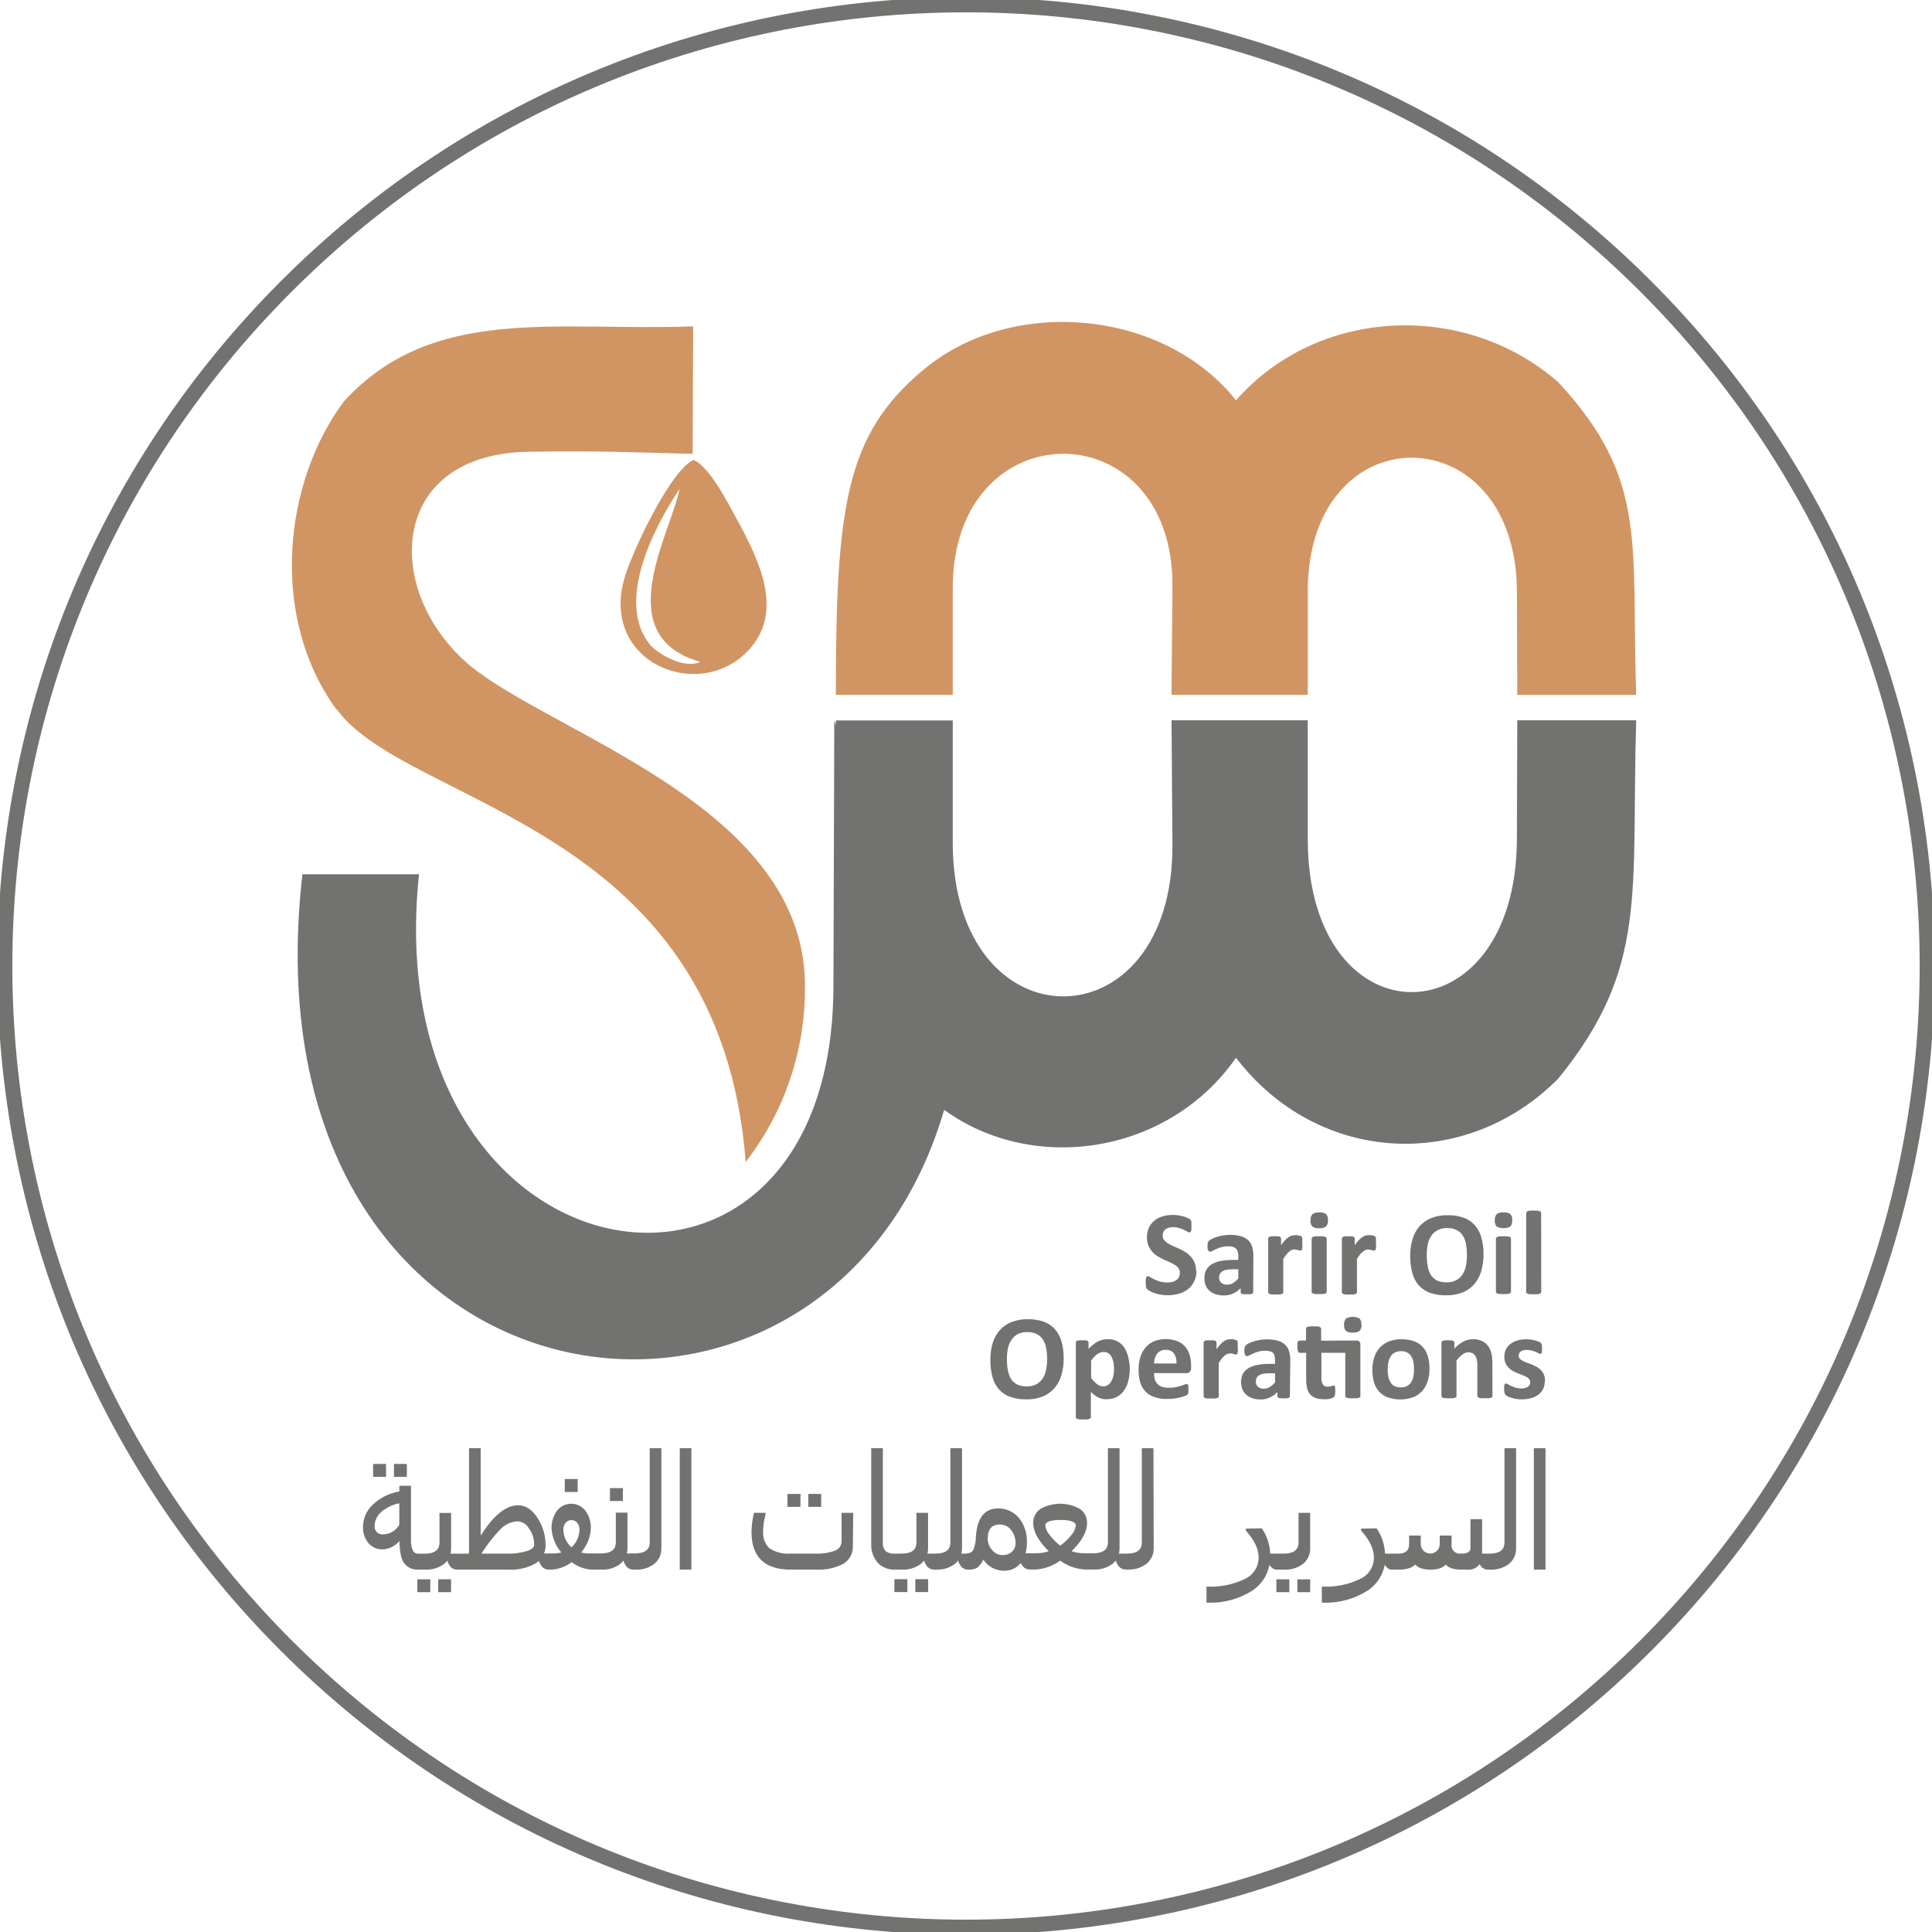 <svg width="273" height="273" viewBox="0 0 273 273" fill="none" xmlns="http://www.w3.org/2000/svg">
<g clip-path="url(#clip0_2_2)">
<path fill-rule="evenodd" clip-rule="evenodd" d="M130.674 52.099C143.221 41.756 164.533 43.794 174.653 56.572C186.255 43.334 207.114 42.517 220.191 54.016C232.969 67.758 230.477 76.715 231.199 98.187H214.397L214.346 83.551C214.256 58.501 184.792 58.264 184.792 83.551V98.168H165.543L165.671 82.906C165.875 57.856 134.615 57.798 134.628 83.104V98.168H118.107C118.107 71.246 119.57 61.254 130.667 52.093" fill="#D19563"/>
<path d="M169.063 179.56C169.073 180.084 168.964 180.604 168.744 181.08C168.535 181.502 168.236 181.873 167.868 182.166C167.486 182.457 167.053 182.674 166.591 182.805C166.078 182.954 165.546 183.027 165.013 183.022C164.36 183.031 163.711 182.923 163.096 182.703C162.874 182.63 162.661 182.536 162.457 182.422C162.328 182.352 162.207 182.266 162.099 182.166C162.019 182.076 161.966 181.965 161.946 181.847C161.908 181.651 161.89 181.452 161.895 181.253C161.887 181.106 161.887 180.959 161.895 180.812C161.904 180.714 161.923 180.618 161.952 180.524C161.97 180.464 162.006 180.41 162.055 180.371C162.097 180.339 162.149 180.323 162.202 180.326C162.323 180.34 162.439 180.389 162.534 180.467C162.683 180.556 162.868 180.658 163.09 180.773C163.35 180.901 163.621 181.004 163.901 181.08C164.254 181.18 164.62 181.227 164.987 181.221C165.233 181.226 165.478 181.196 165.715 181.131C165.913 181.072 166.099 180.979 166.265 180.856C166.414 180.74 166.532 180.588 166.61 180.416C166.688 180.234 166.727 180.038 166.725 179.841C166.733 179.611 166.663 179.386 166.527 179.202C166.381 179.013 166.201 178.852 165.996 178.729C165.76 178.58 165.512 178.45 165.255 178.339L164.399 177.956C164.105 177.817 163.819 177.661 163.543 177.49C163.265 177.315 163.015 177.1 162.802 176.851C162.577 176.601 162.397 176.313 162.272 176.001C162.128 175.626 162.059 175.227 162.067 174.826C162.06 174.347 162.161 173.873 162.361 173.439C162.546 173.056 162.814 172.72 163.147 172.455C163.492 172.185 163.887 171.985 164.31 171.868C164.773 171.735 165.253 171.67 165.734 171.676C165.995 171.676 166.256 171.695 166.514 171.733C166.761 171.767 167.004 171.821 167.242 171.893C167.448 171.954 167.649 172.031 167.843 172.123C167.967 172.176 168.084 172.247 168.188 172.334C168.233 172.375 168.271 172.422 168.303 172.475C168.326 172.525 168.344 172.579 168.354 172.634C168.359 172.715 168.359 172.796 168.354 172.877C168.354 172.979 168.354 173.101 168.354 173.248C168.354 173.394 168.354 173.548 168.354 173.656C168.348 173.751 168.333 173.846 168.309 173.938C168.295 173.997 168.266 174.052 168.226 174.097C168.184 174.131 168.133 174.149 168.079 174.148C167.972 174.132 167.869 174.093 167.779 174.033C167.645 173.95 167.479 173.867 167.281 173.771C167.059 173.671 166.831 173.587 166.597 173.522C166.319 173.44 166.03 173.401 165.741 173.407C165.524 173.401 165.308 173.431 165.102 173.497C164.936 173.547 164.782 173.63 164.648 173.739C164.529 173.841 164.436 173.97 164.38 174.116C164.319 174.262 164.288 174.419 164.291 174.576C164.283 174.806 164.353 175.031 164.489 175.215C164.636 175.405 164.815 175.567 165.019 175.694C165.264 175.839 165.518 175.967 165.779 176.078L166.642 176.461C166.939 176.595 167.227 176.749 167.504 176.921C167.784 177.1 168.04 177.315 168.264 177.56C168.488 177.811 168.668 178.098 168.795 178.41C168.94 178.771 169.01 179.158 168.999 179.547" fill="#727271"/>
<path d="M174.979 179.349H174.174C173.878 179.344 173.583 179.37 173.292 179.425C173.083 179.464 172.884 179.542 172.705 179.655C172.562 179.743 172.447 179.869 172.372 180.02C172.296 180.174 172.259 180.345 172.264 180.518C172.257 180.656 172.28 180.793 172.332 180.921C172.384 181.049 172.463 181.165 172.564 181.259C172.795 181.455 173.092 181.554 173.394 181.534C173.685 181.535 173.971 181.456 174.219 181.304C174.502 181.129 174.758 180.914 174.979 180.665V179.349ZM177.081 182.588C177.081 182.623 177.073 182.659 177.058 182.691C177.042 182.723 177.02 182.751 176.991 182.773C176.911 182.826 176.819 182.859 176.723 182.869C176.544 182.882 176.365 182.882 176.186 182.869C176.001 182.883 175.816 182.883 175.631 182.869C175.542 182.861 175.458 182.828 175.388 182.773C175.362 182.75 175.342 182.721 175.329 182.689C175.316 182.657 175.31 182.622 175.311 182.588V182.006C175.013 182.332 174.652 182.595 174.251 182.779C173.836 182.968 173.384 183.062 172.928 183.054C172.556 183.058 172.186 183.006 171.829 182.901C171.511 182.807 171.215 182.648 170.96 182.434C170.712 182.23 170.515 181.969 170.385 181.674C170.247 181.336 170.179 180.973 170.187 180.607C170.177 180.209 170.264 179.814 170.443 179.457C170.623 179.126 170.888 178.849 171.21 178.652C171.605 178.423 172.037 178.266 172.487 178.186C173.069 178.077 173.659 178.025 174.251 178.033H174.979V177.534C174.985 177.319 174.962 177.104 174.909 176.895C174.868 176.731 174.787 176.58 174.672 176.455C174.552 176.328 174.4 176.238 174.231 176.193C174.011 176.131 173.783 176.103 173.554 176.11C173.235 176.105 172.917 176.144 172.609 176.225C172.355 176.292 172.107 176.38 171.868 176.487C171.657 176.582 171.478 176.672 171.331 176.749C171.224 176.814 171.104 176.856 170.98 176.87C170.921 176.871 170.864 176.851 170.82 176.812C170.767 176.764 170.726 176.706 170.698 176.64C170.662 176.554 170.639 176.464 170.628 176.372C170.618 176.255 170.618 176.137 170.628 176.02C170.625 175.879 170.637 175.737 170.667 175.599C170.697 175.497 170.752 175.405 170.826 175.33C170.95 175.219 171.09 175.126 171.242 175.056C171.467 174.949 171.699 174.859 171.938 174.787C172.219 174.694 172.508 174.623 172.8 174.576C173.121 174.52 173.446 174.492 173.771 174.493C174.284 174.484 174.795 174.542 175.292 174.666C175.671 174.768 176.024 174.951 176.327 175.202C176.602 175.455 176.807 175.774 176.921 176.129C177.052 176.564 177.114 177.016 177.106 177.47L177.081 182.588Z" fill="#727271"/>
<path d="M184.032 175.714C184.032 175.918 184.032 176.084 184.032 176.212C184.028 176.315 184.013 176.418 183.987 176.519C183.968 176.575 183.938 176.628 183.897 176.672C183.856 176.699 183.807 176.712 183.757 176.71C183.706 176.718 183.654 176.718 183.604 176.71L183.412 176.646L183.182 176.582C183.09 176.561 182.995 176.551 182.901 176.55C182.778 176.552 182.657 176.576 182.543 176.621C182.409 176.679 182.284 176.757 182.173 176.851C182.03 176.974 181.897 177.108 181.776 177.253C181.615 177.457 181.466 177.671 181.329 177.892V182.601C181.331 182.654 181.313 182.706 181.278 182.747C181.232 182.799 181.172 182.837 181.106 182.856C181.001 182.885 180.894 182.907 180.786 182.92C180.646 182.92 180.473 182.92 180.269 182.92C180.064 182.92 179.892 182.92 179.751 182.92C179.641 182.907 179.532 182.885 179.425 182.856C179.359 182.837 179.299 182.799 179.253 182.747C179.221 182.705 179.203 182.654 179.202 182.601V175.011C179.2 174.958 179.216 174.907 179.246 174.864C179.283 174.814 179.335 174.776 179.393 174.755C179.487 174.724 179.583 174.702 179.681 174.691C179.826 174.684 179.971 174.684 180.115 174.691C180.264 174.684 180.414 174.684 180.563 174.691C180.656 174.701 180.749 174.722 180.837 174.755C180.893 174.779 180.941 174.816 180.978 174.864C181.006 174.908 181.021 174.959 181.023 175.011V175.95C181.19 175.704 181.376 175.471 181.578 175.254C181.731 175.094 181.898 174.948 182.077 174.819C182.223 174.719 182.385 174.643 182.556 174.596C182.71 174.555 182.869 174.534 183.029 174.532H183.265L183.527 174.576L183.763 174.64C183.856 174.667 183.934 174.729 183.98 174.813C183.996 174.861 184.009 174.91 184.019 174.96C184.019 175.017 184.019 175.107 184.019 175.222C184.019 175.337 184.019 175.503 184.019 175.701" fill="#727271"/>
<path d="M187.641 172.423C187.66 172.581 187.646 172.742 187.601 172.894C187.556 173.047 187.48 173.189 187.379 173.311C187.094 173.508 186.746 173.594 186.402 173.554C186.062 173.595 185.719 173.511 185.437 173.318C185.339 173.201 185.266 173.065 185.222 172.919C185.178 172.773 185.164 172.62 185.182 172.468C185.151 172.146 185.245 171.824 185.443 171.567C185.731 171.374 186.077 171.288 186.421 171.325C186.763 171.285 187.108 171.372 187.392 171.567C187.488 171.686 187.56 171.823 187.603 171.97C187.646 172.117 187.659 172.271 187.641 172.423ZM187.469 182.537C187.467 182.59 187.449 182.641 187.418 182.684C187.372 182.735 187.312 182.773 187.245 182.792C187.138 182.821 187.029 182.843 186.919 182.856C186.787 182.856 186.615 182.856 186.402 182.856C186.197 182.856 186.025 182.856 185.891 182.856C185.781 182.843 185.672 182.821 185.565 182.792C185.498 182.773 185.438 182.735 185.392 182.684C185.358 182.643 185.34 182.59 185.341 182.537V175.03C185.339 175.003 185.343 174.977 185.352 174.951C185.361 174.926 185.374 174.903 185.392 174.883C185.438 174.829 185.498 174.789 185.565 174.768C185.671 174.733 185.78 174.71 185.891 174.698C186.061 174.686 186.232 174.686 186.402 174.698C186.574 174.686 186.747 174.686 186.919 174.698C187.03 174.71 187.139 174.733 187.245 174.768C187.312 174.789 187.372 174.829 187.418 174.883C187.451 174.925 187.469 174.977 187.469 175.03V182.537Z" fill="#727271"/>
<path d="M194.445 175.714C194.445 175.918 194.445 176.084 194.445 176.212C194.44 176.316 194.423 176.419 194.394 176.519C194.381 176.578 194.349 176.631 194.305 176.672C194.263 176.7 194.214 176.713 194.164 176.71C194.113 176.718 194.061 176.718 194.011 176.71C193.949 176.682 193.885 176.661 193.819 176.646C193.744 176.62 193.667 176.598 193.589 176.582C193.499 176.562 193.407 176.551 193.314 176.55C193.192 176.552 193.07 176.575 192.957 176.621C192.822 176.678 192.697 176.755 192.586 176.851C192.44 176.97 192.307 177.105 192.19 177.253C192.029 177.457 191.879 177.671 191.743 177.892V182.601C191.741 182.654 191.723 182.705 191.692 182.747C191.646 182.799 191.586 182.837 191.519 182.856C191.412 182.885 191.303 182.907 191.193 182.92C191.057 182.92 190.884 182.92 190.676 182.92C190.471 182.92 190.299 182.92 190.165 182.92C190.055 182.907 189.946 182.885 189.839 182.856C189.772 182.837 189.712 182.799 189.666 182.747C189.632 182.706 189.614 182.654 189.615 182.601V175.011C189.613 174.958 189.629 174.907 189.66 174.864C189.697 174.814 189.748 174.776 189.807 174.755C189.898 174.724 189.992 174.702 190.088 174.691C190.233 174.684 190.378 174.684 190.522 174.691C190.674 174.684 190.825 174.684 190.976 174.691C191.07 174.701 191.162 174.722 191.251 174.755C191.306 174.779 191.354 174.816 191.391 174.864C191.417 174.908 191.431 174.959 191.43 175.011V175.95C191.599 175.704 191.787 175.471 191.992 175.254C192.143 175.092 192.31 174.947 192.49 174.819C192.634 174.719 192.794 174.643 192.963 174.596C193.117 174.556 193.276 174.534 193.436 174.532H193.672L193.94 174.576L194.177 174.64C194.231 174.658 194.28 174.687 194.324 174.723C194.35 174.749 194.371 174.78 194.388 174.813C194.409 174.859 194.422 174.909 194.426 174.96C194.435 175.047 194.435 175.135 194.426 175.222C194.426 175.343 194.426 175.503 194.426 175.701" fill="#727271"/>
<path d="M207.286 177.362C207.291 176.835 207.246 176.309 207.152 175.79C207.079 175.362 206.922 174.952 206.692 174.583C206.477 174.25 206.177 173.981 205.823 173.803C205.401 173.609 204.94 173.515 204.475 173.529C204 173.51 203.528 173.618 203.108 173.842C202.749 174.039 202.444 174.322 202.22 174.666C201.986 175.032 201.823 175.44 201.741 175.867C201.65 176.349 201.605 176.839 201.607 177.33C201.602 177.87 201.647 178.408 201.741 178.94C201.815 179.371 201.969 179.785 202.195 180.16C202.407 180.492 202.705 180.762 203.057 180.939C203.485 181.127 203.95 181.217 204.418 181.201C204.89 181.219 205.359 181.113 205.779 180.895C206.141 180.699 206.448 180.416 206.673 180.071C206.907 179.695 207.067 179.279 207.146 178.844C207.243 178.356 207.29 177.859 207.286 177.362ZM209.625 177.247C209.635 178.071 209.521 178.891 209.286 179.681C209.085 180.354 208.741 180.975 208.277 181.502C207.824 182.007 207.26 182.399 206.628 182.645C205.9 182.919 205.126 183.051 204.348 183.035C203.593 183.051 202.841 182.938 202.124 182.703C201.519 182.499 200.973 182.15 200.534 181.687C200.088 181.185 199.762 180.589 199.582 179.943C199.357 179.127 199.252 178.284 199.269 177.439C199.255 176.631 199.37 175.827 199.607 175.056C199.807 174.388 200.149 173.771 200.61 173.248C201.067 172.746 201.633 172.357 202.265 172.11C202.994 171.831 203.771 171.697 204.552 171.714C205.295 171.701 206.036 171.811 206.743 172.04C207.35 172.241 207.897 172.59 208.334 173.056C208.784 173.549 209.114 174.139 209.299 174.781C209.53 175.582 209.64 176.413 209.625 177.247Z" fill="#727271"/>
<path d="M213.681 172.423C213.7 172.581 213.686 172.742 213.641 172.894C213.596 173.047 213.521 173.189 213.419 173.311C213.119 173.469 212.784 173.551 212.445 173.551C212.106 173.551 211.772 173.469 211.471 173.311C211.376 173.193 211.305 173.057 211.262 172.911C211.219 172.766 211.205 172.613 211.222 172.462C211.192 172.139 211.285 171.817 211.484 171.561C211.77 171.366 212.117 171.28 212.461 171.318C212.802 171.278 213.145 171.364 213.426 171.561C213.525 171.679 213.598 171.815 213.642 171.963C213.686 172.11 213.7 172.264 213.681 172.417M213.509 182.53C213.508 182.583 213.49 182.635 213.458 182.677C213.412 182.729 213.352 182.767 213.285 182.786C213.178 182.815 213.069 182.836 212.959 182.85C212.827 182.85 212.655 182.85 212.442 182.85C212.229 182.85 212.056 182.85 211.924 182.85C211.817 182.837 211.71 182.815 211.605 182.786C211.538 182.767 211.479 182.729 211.433 182.677C211.398 182.636 211.38 182.584 211.381 182.53V175.03C211.38 175.003 211.383 174.977 211.392 174.951C211.401 174.926 211.415 174.903 211.433 174.883C211.478 174.829 211.538 174.789 211.605 174.768C211.709 174.733 211.816 174.71 211.924 174.698C212.097 174.687 212.27 174.687 212.442 174.698C212.614 174.686 212.787 174.686 212.959 174.698C213.07 174.71 213.179 174.733 213.285 174.768C213.353 174.789 213.412 174.829 213.458 174.883C213.491 174.925 213.509 174.977 213.509 175.03V182.53Z" fill="#727271"/>
<path d="M217.783 182.562C217.782 182.615 217.764 182.667 217.732 182.709C217.686 182.761 217.626 182.799 217.559 182.818C217.452 182.847 217.343 182.868 217.233 182.882C217.097 182.882 216.925 182.882 216.716 182.882C216.507 182.882 216.335 182.882 216.198 182.882C216.091 182.868 215.984 182.847 215.879 182.818C215.812 182.799 215.753 182.761 215.707 182.709C215.672 182.668 215.654 182.616 215.655 182.562V171.433C215.653 171.377 215.671 171.323 215.707 171.28C215.743 171.218 215.8 171.171 215.866 171.146C215.97 171.108 216.077 171.082 216.186 171.069C216.326 171.069 216.499 171.069 216.703 171.069C216.908 171.069 217.087 171.069 217.221 171.069C217.332 171.083 217.441 171.108 217.546 171.146C217.614 171.162 217.675 171.2 217.719 171.254C217.752 171.299 217.77 171.352 217.77 171.408L217.783 182.562Z" fill="#727271"/>
<path d="M147.961 192.056C147.965 191.531 147.921 191.007 147.827 190.491C147.755 190.062 147.598 189.651 147.367 189.283C147.154 188.949 146.853 188.68 146.498 188.504C146.077 188.306 145.615 188.212 145.15 188.229C144.676 188.212 144.205 188.317 143.783 188.536C143.425 188.735 143.121 189.018 142.895 189.36C142.662 189.729 142.499 190.138 142.416 190.567C142.325 191.047 142.28 191.535 142.282 192.024C142.277 192.563 142.321 193.102 142.416 193.634C142.489 194.067 142.643 194.483 142.869 194.86C143.079 195.194 143.378 195.462 143.732 195.633C144.159 195.827 144.625 195.919 145.093 195.902C145.565 195.919 146.034 195.813 146.454 195.595C146.816 195.397 147.124 195.112 147.348 194.765C147.582 194.392 147.742 193.977 147.821 193.544C147.918 193.054 147.965 192.555 147.961 192.056ZM150.299 191.947C150.31 192.771 150.196 193.592 149.961 194.381C149.76 195.054 149.416 195.675 148.951 196.202C148.498 196.705 147.933 197.097 147.303 197.346C146.575 197.619 145.801 197.751 145.022 197.735C144.268 197.748 143.517 197.636 142.799 197.403C142.192 197.201 141.645 196.849 141.208 196.381C140.762 195.883 140.436 195.288 140.257 194.643C140.033 193.828 139.927 192.984 139.943 192.139C139.931 191.33 140.045 190.523 140.282 189.749C140.484 189.084 140.826 188.47 141.285 187.948C141.741 187.445 142.308 187.053 142.94 186.804C143.67 186.528 144.446 186.394 145.227 186.408C145.971 186.394 146.712 186.506 147.418 186.74C148.025 186.941 148.572 187.29 149.009 187.756C149.459 188.25 149.789 188.84 149.974 189.481C150.205 190.282 150.315 191.113 150.299 191.947Z" fill="#727271"/>
<path d="M157.423 193.506C157.423 193.198 157.399 192.89 157.353 192.586C157.307 192.312 157.223 192.045 157.103 191.794C157.001 191.575 156.845 191.386 156.65 191.244C156.444 191.101 156.197 191.029 155.947 191.04C155.804 191.039 155.662 191.061 155.525 191.104C155.377 191.15 155.237 191.219 155.11 191.308C154.949 191.416 154.799 191.54 154.663 191.679C154.49 191.854 154.33 192.042 154.184 192.241V194.726C154.429 195.051 154.715 195.343 155.033 195.595C155.272 195.79 155.569 195.898 155.877 195.902C156.128 195.914 156.376 195.839 156.58 195.691C156.779 195.547 156.943 195.359 157.059 195.141C157.187 194.898 157.28 194.638 157.333 194.368C157.392 194.085 157.422 193.796 157.423 193.506ZM159.64 193.359C159.648 193.971 159.575 194.581 159.422 195.173C159.3 195.668 159.083 196.135 158.784 196.547C158.521 196.919 158.169 197.22 157.761 197.422C157.319 197.627 156.837 197.73 156.35 197.722C156.135 197.728 155.92 197.707 155.711 197.659C155.528 197.614 155.35 197.55 155.18 197.467C155.001 197.374 154.83 197.265 154.669 197.141C154.503 197.007 154.324 196.854 154.145 196.681V200.233C154.145 200.288 154.127 200.342 154.094 200.387C154.049 200.441 153.989 200.48 153.922 200.502C153.816 200.536 153.707 200.56 153.596 200.572C153.424 200.583 153.251 200.583 153.079 200.572C152.906 200.583 152.733 200.583 152.561 200.572C152.452 200.56 152.345 200.537 152.242 200.502C152.174 200.48 152.115 200.441 152.069 200.387C152.034 200.344 152.015 200.289 152.018 200.233V189.711C152.016 189.659 152.029 189.608 152.056 189.564C152.091 189.512 152.143 189.473 152.203 189.456C152.294 189.423 152.389 189.402 152.484 189.392C152.629 189.384 152.774 189.384 152.919 189.392C153.061 189.384 153.204 189.384 153.347 189.392C153.443 189.402 153.537 189.423 153.628 189.456C153.686 189.477 153.737 189.515 153.775 189.564C153.802 189.608 153.815 189.659 153.813 189.711V190.599C154.015 190.389 154.228 190.191 154.452 190.005C154.65 189.841 154.864 189.698 155.091 189.577C155.308 189.463 155.537 189.375 155.775 189.315C156.02 189.26 156.271 189.233 156.522 189.232C157.013 189.218 157.499 189.33 157.934 189.558C158.321 189.772 158.648 190.08 158.886 190.452C159.141 190.856 159.322 191.301 159.422 191.768C159.554 192.293 159.629 192.831 159.646 193.372L159.64 193.359Z" fill="#727271"/>
<path d="M166.246 192.663C166.291 192.165 166.165 191.667 165.888 191.251C165.746 191.076 165.564 190.938 165.357 190.849C165.15 190.76 164.924 190.722 164.7 190.74C164.454 190.733 164.211 190.786 163.99 190.893C163.795 190.989 163.625 191.129 163.492 191.302C163.354 191.484 163.25 191.689 163.185 191.909C163.115 192.154 163.074 192.407 163.064 192.663H166.246ZM168.309 193.27C168.325 193.476 168.263 193.681 168.137 193.845C168.074 193.907 167.999 193.956 167.916 193.987C167.834 194.019 167.746 194.034 167.657 194.03H163.064C163.061 194.323 163.099 194.616 163.179 194.899C163.248 195.136 163.371 195.355 163.537 195.538C163.712 195.726 163.932 195.869 164.176 195.953C164.478 196.056 164.796 196.106 165.115 196.1C165.445 196.105 165.774 196.077 166.099 196.017C166.345 195.975 166.589 195.915 166.827 195.838C167.031 195.774 167.204 195.716 167.338 195.659C167.444 195.615 167.556 195.589 167.67 195.582C167.712 195.571 167.756 195.571 167.798 195.582C167.837 195.609 167.866 195.647 167.881 195.691C167.906 195.759 167.921 195.83 167.926 195.902C167.933 196.019 167.933 196.136 167.926 196.253C167.926 196.374 167.926 196.483 167.926 196.573C167.93 196.645 167.93 196.717 167.926 196.79C167.917 196.845 167.9 196.899 167.875 196.949C167.851 196.994 167.821 197.035 167.785 197.071C167.695 197.142 167.593 197.198 167.485 197.237C167.276 197.316 167.063 197.383 166.846 197.435C166.22 197.596 165.576 197.68 164.929 197.684C164.332 197.696 163.736 197.61 163.166 197.429C162.684 197.281 162.246 197.018 161.889 196.662C161.54 196.301 161.282 195.863 161.135 195.384C160.958 194.787 160.874 194.167 160.885 193.544C160.875 192.929 160.964 192.317 161.147 191.73C161.302 191.226 161.561 190.76 161.908 190.363C162.238 189.985 162.655 189.691 163.122 189.507C164.164 189.119 165.311 189.119 166.354 189.507C166.779 189.672 167.158 189.937 167.459 190.28C167.755 190.618 167.973 191.017 168.098 191.449C168.24 191.928 168.309 192.425 168.303 192.925L168.309 193.27Z" fill="#727271"/>
<path d="M174.915 190.414C174.915 190.612 174.915 190.784 174.915 190.912C174.906 191.013 174.889 191.114 174.864 191.212C174.849 191.271 174.818 191.324 174.774 191.366C174.735 191.398 174.685 191.414 174.634 191.41C174.581 191.408 174.53 191.397 174.481 191.379L174.289 191.315L174.059 191.251C173.965 191.241 173.871 191.241 173.778 191.251C173.655 191.249 173.533 191.273 173.42 191.321C173.289 191.379 173.167 191.455 173.056 191.545C172.908 191.666 172.773 191.803 172.653 191.954C172.495 192.158 172.348 192.372 172.213 192.592V197.294C172.212 197.35 172.194 197.403 172.161 197.448C172.113 197.499 172.051 197.534 171.983 197.55C171.879 197.583 171.772 197.604 171.663 197.614C171.529 197.614 171.35 197.614 171.146 197.614C170.941 197.614 170.762 197.614 170.628 197.614C170.518 197.604 170.409 197.582 170.302 197.55C170.236 197.533 170.177 197.497 170.13 197.448C170.097 197.403 170.079 197.35 170.079 197.294V189.711C170.078 189.652 170.098 189.595 170.134 189.549C170.17 189.503 170.22 189.47 170.277 189.456C170.368 189.423 170.462 189.402 170.558 189.392C170.703 189.384 170.848 189.384 170.992 189.392C171.141 189.384 171.291 189.384 171.44 189.392C171.534 189.4 171.626 189.422 171.714 189.456C171.772 189.476 171.821 189.514 171.855 189.564C171.887 189.606 171.902 189.658 171.9 189.711V190.65C172.067 190.405 172.253 190.172 172.455 189.954C172.606 189.792 172.773 189.647 172.954 189.519C173.099 189.417 173.261 189.341 173.433 189.296C173.587 189.252 173.746 189.231 173.906 189.232C173.984 189.226 174.063 189.226 174.142 189.232C174.231 189.238 174.318 189.253 174.404 189.277C174.484 189.292 174.563 189.313 174.64 189.341C174.697 189.357 174.749 189.386 174.794 189.424C174.82 189.449 174.842 189.479 174.857 189.513C174.873 189.559 174.886 189.606 174.896 189.654C174.902 189.743 174.902 189.833 174.896 189.922C174.896 190.037 174.896 190.197 174.896 190.401" fill="#727271"/>
<path d="M180.173 194.049H179.361C179.068 194.046 178.775 194.069 178.486 194.119C178.274 194.157 178.072 194.237 177.892 194.356C177.748 194.442 177.633 194.569 177.56 194.72C177.486 194.873 177.449 195.042 177.451 195.212C177.444 195.351 177.467 195.489 177.519 195.619C177.571 195.748 177.65 195.864 177.752 195.959C177.988 196.149 178.286 196.245 178.588 196.228C178.876 196.228 179.159 196.151 179.406 196.004C179.694 195.82 179.952 195.594 180.173 195.333V194.049ZM182.268 197.288C182.27 197.322 182.263 197.357 182.249 197.388C182.235 197.419 182.213 197.446 182.185 197.467C182.107 197.525 182.014 197.561 181.917 197.569C181.554 197.603 181.188 197.603 180.824 197.569C180.733 197.561 180.646 197.525 180.575 197.467C180.552 197.443 180.534 197.416 180.522 197.385C180.51 197.354 180.504 197.321 180.505 197.288V196.7C180.204 197.023 179.844 197.286 179.445 197.473C179.029 197.662 178.578 197.755 178.122 197.748C177.748 197.752 177.376 197.7 177.017 197.595C176.701 197.495 176.406 197.337 176.148 197.128C175.903 196.919 175.709 196.657 175.579 196.362C175.438 196.024 175.368 195.661 175.375 195.295C175.362 194.898 175.446 194.503 175.618 194.145C175.799 193.812 176.066 193.534 176.391 193.34C176.785 193.109 177.218 192.952 177.668 192.873C178.25 192.764 178.84 192.713 179.432 192.72H180.166V192.228C180.17 192.013 180.146 191.799 180.096 191.589C180.056 191.423 179.974 191.269 179.86 191.142C179.74 191.048 179.6 190.982 179.451 190.951C179.23 190.892 179.002 190.864 178.774 190.867C178.452 190.862 178.132 190.903 177.822 190.989C177.57 191.056 177.325 191.144 177.087 191.251C176.87 191.347 176.691 191.436 176.55 191.513C176.444 191.577 176.323 191.617 176.199 191.628C176.139 191.629 176.08 191.609 176.033 191.57C175.979 191.527 175.939 191.47 175.918 191.404C175.882 191.316 175.857 191.224 175.841 191.129C175.834 191.012 175.834 190.895 175.841 190.778C175.836 190.638 175.851 190.498 175.886 190.363C175.915 190.259 175.97 190.165 176.046 190.088C176.168 189.975 176.308 189.885 176.461 189.82C176.684 189.712 176.915 189.62 177.151 189.545C177.436 189.457 177.726 189.389 178.02 189.341C178.34 189.284 178.665 189.256 178.991 189.258C179.501 189.248 180.01 189.306 180.505 189.43C180.888 189.525 181.242 189.708 181.54 189.967C181.821 190.214 182.026 190.535 182.134 190.893C182.268 191.327 182.331 191.78 182.319 192.235L182.268 197.288Z" fill="#727271"/>
<path d="M192.388 187.162C192.406 187.32 192.393 187.48 192.348 187.633C192.303 187.785 192.227 187.927 192.126 188.05C191.841 188.248 191.494 188.337 191.149 188.299C190.807 188.336 190.464 188.252 190.177 188.063C189.985 187.822 189.895 187.514 189.928 187.207C189.895 186.886 189.989 186.564 190.19 186.312C190.485 186.155 190.814 186.073 191.149 186.073C191.483 186.073 191.812 186.155 192.107 186.312C192.205 186.43 192.279 186.567 192.323 186.714C192.367 186.861 192.38 187.016 192.362 187.168M191.589 189.424C191.673 189.405 191.759 189.408 191.841 189.43C191.923 189.452 191.999 189.494 192.062 189.551C192.124 189.609 192.172 189.681 192.201 189.761C192.23 189.841 192.239 189.927 192.228 190.011V197.256C192.228 197.311 192.21 197.365 192.177 197.409C192.13 197.459 192.071 197.494 192.005 197.512C191.899 197.545 191.79 197.567 191.679 197.576C191.538 197.576 191.372 197.576 191.168 197.576C190.963 197.576 190.784 197.576 190.644 197.576C190.533 197.567 190.424 197.545 190.318 197.512C190.252 197.494 190.192 197.459 190.146 197.409C190.113 197.365 190.095 197.311 190.094 197.256V191.155H186.721V194.701C186.701 195.021 186.767 195.341 186.913 195.627C186.99 195.735 187.095 195.82 187.216 195.874C187.338 195.928 187.471 195.948 187.603 195.934C187.705 195.944 187.808 195.944 187.909 195.934L188.146 195.863C188.208 195.846 188.267 195.822 188.325 195.793C188.369 195.785 188.415 195.785 188.459 195.793C188.49 195.784 188.523 195.784 188.555 195.793C188.593 195.823 188.618 195.866 188.625 195.914C188.646 195.992 188.663 196.071 188.676 196.151C188.684 196.281 188.684 196.411 188.676 196.541C188.68 196.729 188.665 196.917 188.631 197.103C188.618 197.206 188.576 197.304 188.51 197.384C188.449 197.452 188.372 197.505 188.286 197.537C188.172 197.583 188.055 197.619 187.935 197.646C187.792 197.681 187.647 197.704 187.501 197.716C187.345 197.726 187.19 197.726 187.034 197.716C186.66 197.724 186.286 197.67 185.929 197.556C185.636 197.459 185.373 197.29 185.162 197.064C184.949 196.822 184.796 196.534 184.715 196.221C184.612 195.829 184.563 195.425 184.568 195.02V191.155H183.655C183.598 191.154 183.543 191.133 183.499 191.097C183.455 191.062 183.425 191.012 183.412 190.957C183.341 190.741 183.311 190.513 183.322 190.286C183.315 190.148 183.315 190.009 183.322 189.871C183.332 189.778 183.356 189.688 183.393 189.603C183.413 189.549 183.448 189.502 183.495 189.468C183.538 189.438 183.589 189.423 183.642 189.424H184.549V187.756C184.547 187.702 184.563 187.648 184.594 187.603C184.639 187.549 184.699 187.509 184.766 187.488C184.873 187.45 184.985 187.426 185.098 187.418C185.239 187.418 185.405 187.418 185.61 187.418C185.814 187.418 185.993 187.418 186.133 187.418C186.245 187.426 186.355 187.449 186.459 187.488C186.525 187.509 186.583 187.549 186.625 187.603C186.663 187.645 186.683 187.7 186.683 187.756V189.443L191.589 189.424Z" fill="#727271"/>
<path d="M199.812 193.506C199.813 193.161 199.783 192.817 199.722 192.477C199.671 192.188 199.567 191.911 199.415 191.66C199.278 191.433 199.085 191.246 198.853 191.117C198.578 190.98 198.273 190.914 197.965 190.925C197.677 190.919 197.391 190.978 197.128 191.097C196.893 191.214 196.692 191.39 196.547 191.609C196.383 191.851 196.266 192.122 196.202 192.407C196.121 192.759 196.082 193.119 196.087 193.48C196.086 193.825 196.116 194.17 196.176 194.509C196.232 194.797 196.335 195.073 196.483 195.327C196.617 195.554 196.812 195.74 197.045 195.863C197.322 195.995 197.627 196.059 197.933 196.049C198.222 196.055 198.508 195.996 198.77 195.876C199.007 195.765 199.209 195.593 199.358 195.378C199.521 195.133 199.638 194.86 199.703 194.573C199.778 194.222 199.815 193.865 199.812 193.506ZM201.99 193.423C201.998 194.018 201.912 194.611 201.735 195.18C201.581 195.686 201.32 196.152 200.968 196.547C200.616 196.937 200.179 197.241 199.69 197.435C198.538 197.841 197.284 197.852 196.125 197.467C195.653 197.3 195.228 197.022 194.886 196.656C194.547 196.28 194.298 195.832 194.158 195.346C193.991 194.769 193.911 194.17 193.921 193.57C193.916 192.974 194.004 192.381 194.183 191.813C194.34 191.305 194.603 190.837 194.956 190.439C195.311 190.054 195.748 189.753 196.234 189.558C196.813 189.336 197.429 189.23 198.048 189.245C198.646 189.231 199.241 189.324 199.805 189.519C200.274 189.686 200.697 189.962 201.038 190.324C201.375 190.703 201.622 191.153 201.76 191.64C201.925 192.216 202.002 192.812 201.99 193.41V193.423Z" fill="#727271"/>
<path d="M210.89 197.256C210.889 197.311 210.871 197.365 210.838 197.409C210.792 197.459 210.732 197.494 210.666 197.512C210.56 197.545 210.451 197.567 210.34 197.576C210.2 197.576 210.033 197.576 209.829 197.576C209.625 197.576 209.446 197.576 209.305 197.576C209.194 197.567 209.085 197.545 208.979 197.512C208.913 197.494 208.854 197.459 208.807 197.409C208.774 197.365 208.756 197.311 208.756 197.256V192.957C208.764 192.667 208.738 192.378 208.679 192.094C208.633 191.903 208.556 191.722 208.449 191.557C208.349 191.408 208.213 191.287 208.053 191.206C207.878 191.12 207.685 191.079 207.491 191.085C207.193 191.092 206.905 191.198 206.673 191.385C206.347 191.628 206.056 191.916 205.811 192.241V197.256C205.813 197.312 205.795 197.366 205.759 197.409C205.713 197.459 205.653 197.494 205.587 197.512C205.483 197.544 205.376 197.566 205.268 197.576C205.127 197.576 204.954 197.576 204.75 197.576C204.546 197.576 204.373 197.576 204.233 197.576C204.122 197.565 204.013 197.544 203.907 197.512C203.841 197.494 203.781 197.459 203.734 197.409C203.701 197.365 203.684 197.311 203.683 197.256V189.711C203.68 189.658 203.696 189.606 203.728 189.564C203.763 189.512 203.815 189.473 203.875 189.456C203.968 189.424 204.064 189.403 204.162 189.392C204.307 189.384 204.452 189.384 204.597 189.392C204.746 189.384 204.895 189.384 205.044 189.392C205.138 189.401 205.23 189.422 205.319 189.456C205.375 189.477 205.424 189.515 205.459 189.564C205.488 189.608 205.504 189.659 205.504 189.711V190.58C205.868 190.172 206.3 189.83 206.782 189.571C207.197 189.35 207.659 189.233 208.13 189.232C208.569 189.22 209.006 189.308 209.407 189.488C209.746 189.642 210.04 189.88 210.263 190.177C210.487 190.481 210.646 190.826 210.73 191.193C210.835 191.654 210.884 192.126 210.877 192.599L210.89 197.256Z" fill="#727271"/>
<path d="M218.294 195.122C218.301 195.515 218.218 195.904 218.051 196.259C217.894 196.582 217.661 196.862 217.374 197.077C217.058 197.304 216.703 197.47 216.326 197.569C215.91 197.681 215.48 197.736 215.049 197.735C214.777 197.737 214.505 197.716 214.237 197.671C214.003 197.635 213.772 197.579 213.547 197.505C213.371 197.454 213.2 197.388 213.036 197.307C212.931 197.255 212.832 197.191 212.742 197.116C212.668 197.038 212.619 196.94 212.602 196.834C212.556 196.651 212.537 196.461 212.544 196.272C212.536 196.142 212.536 196.012 212.544 195.883C212.554 195.802 212.571 195.723 212.595 195.646C212.609 195.599 212.638 195.559 212.678 195.531C212.717 195.509 212.761 195.498 212.806 195.499C212.905 195.513 212.999 195.551 213.081 195.608C213.202 195.678 213.356 195.761 213.534 195.844C213.741 195.939 213.955 196.018 214.173 196.081C214.436 196.161 214.71 196.2 214.985 196.196C215.157 196.199 215.329 196.178 215.496 196.132C215.634 196.098 215.766 196.042 215.885 195.966C215.994 195.897 216.083 195.8 216.141 195.685C216.196 195.562 216.224 195.429 216.224 195.295C216.227 195.135 216.17 194.98 216.064 194.86C215.948 194.728 215.807 194.619 215.649 194.541C215.46 194.445 215.266 194.36 215.068 194.285C214.85 194.209 214.62 194.119 214.397 194.023C214.167 193.928 213.943 193.819 213.726 193.698C213.509 193.574 213.311 193.419 213.138 193.238C212.964 193.05 212.824 192.834 212.723 192.599C212.613 192.307 212.561 191.997 212.57 191.685C212.566 191.344 212.638 191.005 212.781 190.695C212.928 190.39 213.148 190.125 213.419 189.922C213.707 189.694 214.037 189.524 214.39 189.424C214.805 189.299 215.236 189.239 215.668 189.245C215.901 189.245 216.134 189.262 216.365 189.296C216.57 189.325 216.772 189.367 216.972 189.424C217.127 189.465 217.278 189.518 217.425 189.583C217.522 189.624 217.614 189.675 217.7 189.737C217.745 189.773 217.784 189.816 217.815 189.864C217.836 189.913 217.851 189.965 217.86 190.018C217.876 190.089 217.886 190.162 217.891 190.235C217.899 190.343 217.899 190.452 217.891 190.561C217.899 190.684 217.899 190.808 217.891 190.931C217.89 191.01 217.875 191.088 217.847 191.161C217.835 191.207 217.808 191.248 217.77 191.276C217.733 191.297 217.691 191.308 217.649 191.308C217.564 191.296 217.484 191.266 217.412 191.219C217.304 191.161 217.17 191.097 217.003 191.027C216.822 190.955 216.636 190.893 216.448 190.842C216.21 190.777 215.965 190.747 215.719 190.752C215.549 190.75 215.38 190.769 215.215 190.81C215.088 190.841 214.97 190.9 214.87 190.982C214.78 191.048 214.71 191.137 214.665 191.238C214.619 191.336 214.595 191.443 214.595 191.551C214.592 191.714 214.652 191.871 214.761 191.992C214.878 192.124 215.022 192.231 215.183 192.305C215.375 192.404 215.573 192.489 215.777 192.56C216 192.637 216.23 192.72 216.46 192.816C216.692 192.912 216.918 193.02 217.138 193.142C217.358 193.262 217.558 193.415 217.732 193.595C217.913 193.78 218.058 193.997 218.16 194.234C218.274 194.516 218.328 194.818 218.32 195.122" fill="#727271"/>
<path fill-rule="evenodd" clip-rule="evenodd" d="M133.414 156.829C146.128 166.035 165.211 163.045 174.653 149.463C186.255 164.629 207.114 165.6 220.191 152.408C232.969 136.66 230.477 126.4 231.199 101.784H214.397L214.346 118.561C214.256 147.271 184.792 147.533 184.792 118.561V101.784H165.543L165.671 119.276C165.875 147.987 134.615 148.025 134.628 119.053V101.803H118.107V102.48L117.89 101.797L117.768 139.573C117.507 192.925 52.987 182.326 59.21 123.531H42.734C33.79 201.652 116.778 213.311 133.382 156.931L133.414 156.829Z" fill="#727271"/>
<path d="M232.542 232.541C285.584 179.499 285.584 93.501 232.542 40.459C179.5 -12.583 93.502 -12.583 40.46 40.459C-12.582 93.501 -12.582 179.499 40.46 232.541C93.502 285.583 179.5 285.583 232.542 232.541Z" stroke="#727271" stroke-width="2.13" stroke-miterlimit="22.93" stroke-linecap="round" stroke-linejoin="round"/>
<path fill-rule="evenodd" clip-rule="evenodd" d="M97.996 64.979C94.955 66.378 90.055 76.383 88.489 80.9C83.979 93.907 99.778 99.912 106.486 91.013C110.766 85.346 106.627 77.942 103.49 72.205C102.212 69.86 100.027 65.88 97.996 64.979ZM98.954 93.523C96.571 94.635 92.782 92.246 91.824 91.07C86.911 84.956 92.527 74.326 96.015 69.1C94.795 75.405 85.966 89.844 98.954 93.523Z" fill="#D19563"/>
<path d="M194.464 216.071C195.177 217.128 195.571 218.367 195.601 219.642H197.601C198.681 219.642 199.224 219.15 199.224 218.185V217.093H200.648V218.185C200.648 218.57 200.801 218.939 201.073 219.211C201.345 219.483 201.714 219.636 202.099 219.636C202.483 219.636 202.852 219.483 203.124 219.211C203.396 218.939 203.549 218.57 203.549 218.185V217.093H205.006V218.185C204.976 218.382 204.992 218.584 205.054 218.773C205.116 218.963 205.221 219.135 205.361 219.277C205.502 219.418 205.673 219.525 205.862 219.588C206.051 219.652 206.252 219.67 206.449 219.642C207.414 219.642 207.893 219.348 207.893 218.767V214.774H209.318V219.642H210.481C211.959 219.642 212.697 219.076 212.697 217.943V204.744H214.122V218.748C214.137 219.153 214.059 219.557 213.894 219.928C213.729 220.299 213.481 220.627 213.17 220.888C212.426 221.454 211.504 221.737 210.57 221.686H210.206C210.017 221.678 209.833 221.622 209.67 221.525C209.507 221.428 209.371 221.293 209.273 221.131C209.2 221.029 209.138 220.919 209.088 220.805C208.915 221.107 208.657 221.352 208.345 221.509C208.034 221.666 207.684 221.727 207.337 221.686H206.449C205.389 221.686 204.673 221.424 204.284 220.901C203.913 221.424 203.191 221.686 202.131 221.686C201.07 221.686 200.355 221.424 199.971 220.901C199.575 221.424 198.796 221.686 197.633 221.686H196.489C196.227 221.592 196.003 221.415 195.851 221.182C195.746 221.048 195.666 220.896 195.614 220.734C195.522 221.524 195.259 222.284 194.843 222.962C194.427 223.639 193.868 224.218 193.206 224.657C191.323 225.856 189.118 226.45 186.887 226.356V224.306C188.728 224.388 190.56 224.015 192.222 223.22C192.831 222.948 193.348 222.505 193.709 221.945C194.069 221.384 194.259 220.73 194.253 220.064C194.253 218.863 193.647 217.598 192.445 216.23V216.103L194.464 216.071ZM185.028 224.874H183.431V223.277H185.028V224.874ZM178.243 216.071C178.956 217.128 179.35 218.367 179.381 219.642H181.368C182.858 219.642 183.601 219.076 183.597 217.943V213.879H185.022V218.748C185.037 219.154 184.958 219.558 184.792 219.929C184.626 220.3 184.377 220.628 184.064 220.888C183.317 221.454 182.393 221.737 181.457 221.686H180.237C179.956 221.604 179.714 221.426 179.553 221.182C179.453 221.045 179.374 220.894 179.317 220.734C179.227 221.524 178.965 222.284 178.55 222.962C178.135 223.639 177.577 224.218 176.915 224.657C175.03 225.857 172.822 226.451 170.59 226.356V224.306C172.432 224.388 174.267 224.015 175.931 223.22C176.54 222.948 177.057 222.505 177.417 221.945C177.778 221.384 177.968 220.73 177.962 220.064C177.962 218.863 177.355 217.598 176.154 216.23V216.103L178.243 216.071ZM182.077 224.874H180.467V223.277H182.077V224.874ZM218.275 221.68H216.85V204.744H218.275V221.68Z" fill="#727271"/>
<path d="M194.464 216.071C195.177 217.128 195.571 218.367 195.601 219.642H197.601C198.681 219.642 199.224 219.15 199.224 218.185V217.093H200.648V218.185C200.648 218.57 200.801 218.939 201.073 219.211C201.345 219.483 201.714 219.636 202.099 219.636C202.483 219.636 202.852 219.483 203.124 219.211C203.396 218.939 203.549 218.57 203.549 218.185V217.093H205.006V218.185C204.976 218.382 204.992 218.584 205.054 218.773C205.116 218.963 205.221 219.135 205.361 219.277C205.502 219.418 205.673 219.525 205.862 219.588C206.051 219.652 206.252 219.67 206.449 219.642C207.414 219.642 207.893 219.348 207.893 218.767V214.774H209.318V219.642H210.481C211.959 219.642 212.697 219.076 212.697 217.943V204.744H214.122V218.748C214.137 219.153 214.059 219.557 213.894 219.928C213.729 220.299 213.481 220.627 213.17 220.888C212.426 221.454 211.504 221.737 210.57 221.686H210.206C210.017 221.678 209.833 221.622 209.67 221.525C209.507 221.428 209.371 221.293 209.273 221.131C209.2 221.029 209.138 220.919 209.088 220.805C208.915 221.107 208.657 221.352 208.345 221.509C208.034 221.666 207.684 221.727 207.337 221.686H206.449C205.389 221.686 204.673 221.424 204.284 220.901C203.913 221.424 203.191 221.686 202.131 221.686C201.07 221.686 200.355 221.424 199.971 220.901C199.575 221.424 198.796 221.686 197.633 221.686H196.489C196.227 221.592 196.003 221.415 195.851 221.182C195.746 221.048 195.666 220.896 195.614 220.734C195.522 221.524 195.259 222.284 194.843 222.962C194.427 223.639 193.868 224.218 193.206 224.657C191.323 225.856 189.118 226.45 186.887 226.356V224.306C188.728 224.388 190.56 224.015 192.222 223.22C192.831 222.948 193.348 222.505 193.709 221.945C194.069 221.384 194.259 220.73 194.253 220.064C194.253 218.863 193.647 217.598 192.445 216.23V216.103L194.464 216.071ZM185.028 224.874H183.431V223.277H185.028V224.874ZM178.243 216.071C178.956 217.128 179.35 218.367 179.381 219.642H181.368C182.858 219.642 183.601 219.076 183.597 217.943V213.879H185.022V218.748C185.037 219.154 184.958 219.558 184.792 219.929C184.626 220.3 184.377 220.628 184.064 220.888C183.317 221.454 182.393 221.737 181.457 221.686H180.237C179.956 221.604 179.714 221.426 179.553 221.182C179.453 221.045 179.374 220.894 179.317 220.734C179.227 221.524 178.965 222.284 178.55 222.962C178.135 223.639 177.577 224.218 176.915 224.657C175.03 225.857 172.822 226.451 170.59 226.356V224.306C172.432 224.388 174.267 224.015 175.931 223.22C176.54 222.948 177.057 222.505 177.417 221.945C177.778 221.384 177.968 220.73 177.962 220.064C177.962 218.863 177.355 217.598 176.154 216.23V216.103L178.243 216.071ZM182.077 224.874H180.467V223.277H182.077V224.874ZM218.275 221.68H216.85V204.744H218.275V221.68Z" stroke="#727271" stroke-width="0.22" stroke-miterlimit="22.93"/>
<path d="M120.401 218.518C120.418 218.988 120.308 219.454 120.084 219.868C119.859 220.282 119.527 220.627 119.123 220.869C117.942 221.481 116.618 221.764 115.29 221.686H111.738C108.113 221.686 106.301 219.955 106.301 216.492C106.309 215.611 106.423 214.734 106.639 213.879H108.064V213.988C107.844 214.761 107.73 215.561 107.725 216.365C107.683 216.827 107.746 217.294 107.91 217.729C108.074 218.163 108.334 218.556 108.671 218.875C109.588 219.462 110.672 219.731 111.757 219.642H115.207C116.169 219.687 117.131 219.541 118.037 219.214C118.341 219.103 118.602 218.897 118.78 218.627C118.959 218.357 119.045 218.036 119.027 217.713V213.879H120.452L120.401 218.518ZM115.929 212.812H114.325V211.209H115.929V212.812ZM112.99 212.812H111.38V211.209H113.009L112.99 212.812ZM141.739 219.84C141.99 219.852 142.241 219.811 142.475 219.72C142.71 219.628 142.922 219.489 143.099 219.31C143.266 219.142 143.398 218.943 143.485 218.723C143.573 218.503 143.616 218.268 143.611 218.032C143.614 217.35 143.389 216.687 142.972 216.147C142.78 215.881 142.526 215.665 142.232 215.52C141.938 215.374 141.613 215.302 141.285 215.31C140.071 215.31 139.458 216.013 139.458 217.412C139.455 218.03 139.683 218.627 140.097 219.086C140.291 219.33 140.538 219.526 140.819 219.66C141.1 219.794 141.408 219.862 141.72 219.859L141.739 219.84ZM149.833 218.518C150.462 218.087 151.02 217.561 151.488 216.959C151.836 216.574 152.059 216.093 152.127 215.579C152.127 214.972 151.366 214.665 149.852 214.665C148.338 214.665 147.591 214.972 147.591 215.579C147.659 216.093 147.882 216.574 148.23 216.959C148.675 217.562 149.209 218.094 149.814 218.537L149.833 218.518ZM128.112 224.855H126.489V223.258H128.099L128.112 224.855ZM131.044 224.855H129.447V223.258H131.044V224.855ZM162.911 218.728C162.926 219.134 162.848 219.538 162.683 219.909C162.518 220.28 162.27 220.608 161.959 220.869C161.215 221.437 160.293 221.72 159.359 221.667H159.007C158.818 221.66 158.633 221.606 158.47 221.509C158.307 221.411 158.171 221.275 158.074 221.111C157.888 220.85 157.767 220.548 157.723 220.23C157.571 220.472 157.382 220.687 157.161 220.869C156.417 221.437 155.495 221.72 154.561 221.667H153.283C152.025 221.589 150.817 221.145 149.808 220.389C148.802 221.148 147.596 221.592 146.339 221.667H145.451C145.261 221.659 145.077 221.604 144.914 221.507C144.751 221.41 144.615 221.274 144.518 221.111C144.411 220.968 144.327 220.808 144.269 220.639C144.234 220.693 144.196 220.744 144.154 220.792C143.878 221.137 143.525 221.412 143.123 221.594C142.721 221.776 142.282 221.86 141.841 221.84C141.249 221.839 140.667 221.681 140.156 221.381C139.645 221.081 139.223 220.651 138.934 220.134C138.743 220.621 138.444 221.058 138.059 221.412C137.714 221.61 137.319 221.703 136.922 221.68H136.724C136.534 221.672 136.35 221.617 136.187 221.52C136.024 221.423 135.888 221.287 135.791 221.124C135.607 220.862 135.487 220.56 135.439 220.243C135.288 220.483 135.101 220.698 134.884 220.881C134.139 221.448 133.218 221.731 132.283 221.68H131.919C131.73 221.671 131.546 221.616 131.383 221.519C131.221 221.422 131.084 221.286 130.987 221.124C130.803 220.862 130.682 220.56 130.635 220.243C130.484 220.484 130.294 220.7 130.073 220.881C129.327 221.449 128.403 221.732 127.466 221.68H126.489C126.042 221.706 125.596 221.634 125.18 221.47C124.764 221.305 124.389 221.052 124.08 220.728C123.467 219.981 123.159 219.029 123.218 218.064V204.744H124.643V217.943C124.619 218.178 124.644 218.415 124.715 218.64C124.787 218.865 124.903 219.074 125.058 219.252C125.456 219.549 125.95 219.688 126.444 219.642H127.377C128.868 219.642 129.611 219.076 129.607 217.943V213.879H131.031V218.748C131.035 219.05 130.994 219.351 130.91 219.642H132.188C133.666 219.642 134.405 219.076 134.405 217.943V204.744H135.829V218.748C135.83 219.05 135.789 219.351 135.708 219.642H136.315C136.998 219.642 137.433 219.444 137.631 219.054C137.875 218.444 138.005 217.795 138.014 217.138C138.167 214.582 139.164 213.26 141.01 213.26C141.553 213.243 142.092 213.35 142.588 213.571C143.083 213.792 143.522 214.123 143.873 214.537C144.654 215.503 145.054 216.721 144.997 217.962C145.004 218.515 144.927 219.067 144.767 219.597H146.332C147.038 219.605 147.739 219.483 148.402 219.239C146.875 217.783 146.109 216.441 146.109 215.195C146.099 214.816 146.188 214.44 146.366 214.104C146.544 213.769 146.805 213.485 147.124 213.279C147.946 212.83 148.868 212.595 149.804 212.595C150.741 212.595 151.662 212.83 152.484 213.279C152.803 213.485 153.063 213.769 153.24 214.105C153.417 214.441 153.504 214.816 153.494 215.195C153.494 216.473 152.734 217.783 151.207 219.239C151.869 219.483 152.571 219.605 153.277 219.597H154.439C155.922 219.597 156.663 219.031 156.663 217.898V204.744H158.087V218.748C158.089 219.05 158.046 219.352 157.959 219.642H159.237C160.719 219.642 161.454 219.073 161.454 217.943V204.744H162.879L162.911 218.728Z" fill="#727271"/>
<path d="M120.401 218.518C120.418 218.988 120.308 219.454 120.084 219.868C119.859 220.282 119.527 220.627 119.123 220.869C117.942 221.481 116.618 221.764 115.29 221.686H111.738C108.113 221.686 106.301 219.955 106.301 216.492C106.309 215.611 106.423 214.734 106.639 213.879H108.064V213.988C107.844 214.761 107.73 215.561 107.725 216.365C107.683 216.827 107.746 217.294 107.91 217.729C108.074 218.163 108.334 218.556 108.671 218.875C109.588 219.462 110.672 219.731 111.757 219.642H115.207C116.169 219.687 117.131 219.541 118.037 219.214C118.341 219.103 118.602 218.897 118.78 218.627C118.959 218.357 119.045 218.036 119.027 217.713V213.879H120.452L120.401 218.518ZM115.929 212.812H114.325V211.209H115.929V212.812ZM112.99 212.812H111.38V211.209H113.009L112.99 212.812ZM141.739 219.84C141.99 219.852 142.241 219.811 142.475 219.72C142.71 219.628 142.922 219.489 143.099 219.31C143.266 219.142 143.398 218.943 143.485 218.723C143.573 218.503 143.616 218.268 143.611 218.032C143.614 217.35 143.389 216.687 142.972 216.147C142.78 215.881 142.526 215.665 142.232 215.52C141.938 215.374 141.613 215.302 141.285 215.31C140.071 215.31 139.458 216.013 139.458 217.412C139.455 218.03 139.683 218.627 140.097 219.086C140.291 219.33 140.538 219.526 140.819 219.66C141.1 219.794 141.408 219.862 141.72 219.859L141.739 219.84ZM149.833 218.518C150.462 218.087 151.02 217.561 151.488 216.959C151.836 216.574 152.059 216.093 152.127 215.579C152.127 214.972 151.366 214.665 149.852 214.665C148.338 214.665 147.591 214.972 147.591 215.579C147.659 216.093 147.882 216.574 148.23 216.959C148.675 217.562 149.209 218.094 149.814 218.537L149.833 218.518ZM128.112 224.855H126.489V223.258H128.099L128.112 224.855ZM131.044 224.855H129.447V223.258H131.044V224.855ZM162.911 218.728C162.926 219.134 162.848 219.538 162.683 219.909C162.518 220.28 162.27 220.608 161.959 220.869C161.215 221.437 160.293 221.72 159.359 221.667H159.007C158.818 221.66 158.633 221.606 158.47 221.509C158.307 221.411 158.171 221.275 158.074 221.111C157.888 220.85 157.767 220.548 157.723 220.23C157.571 220.472 157.382 220.687 157.161 220.869C156.417 221.437 155.495 221.72 154.561 221.667H153.283C152.025 221.589 150.817 221.145 149.808 220.389C148.802 221.148 147.596 221.592 146.339 221.667H145.451C145.261 221.659 145.077 221.604 144.914 221.507C144.751 221.41 144.615 221.274 144.518 221.111C144.411 220.968 144.327 220.808 144.269 220.639C144.234 220.693 144.196 220.744 144.154 220.792C143.878 221.137 143.525 221.412 143.123 221.594C142.721 221.776 142.282 221.86 141.841 221.84C141.249 221.839 140.667 221.681 140.156 221.381C139.645 221.081 139.223 220.651 138.934 220.134C138.743 220.621 138.444 221.058 138.059 221.412C137.714 221.61 137.319 221.703 136.922 221.68H136.724C136.534 221.672 136.35 221.617 136.187 221.52C136.024 221.423 135.888 221.287 135.791 221.124C135.607 220.862 135.487 220.56 135.439 220.243C135.288 220.483 135.101 220.698 134.884 220.881C134.139 221.448 133.218 221.731 132.283 221.68H131.919C131.73 221.671 131.546 221.616 131.383 221.519C131.221 221.422 131.084 221.286 130.987 221.124C130.803 220.862 130.682 220.56 130.635 220.243C130.484 220.484 130.294 220.7 130.073 220.881C129.327 221.449 128.403 221.732 127.466 221.68H126.489C126.042 221.706 125.596 221.634 125.18 221.47C124.764 221.305 124.389 221.052 124.08 220.728C123.467 219.981 123.159 219.029 123.218 218.064V204.744H124.643V217.943C124.619 218.178 124.644 218.415 124.715 218.64C124.787 218.865 124.903 219.074 125.058 219.252C125.456 219.549 125.95 219.688 126.444 219.642H127.377C128.868 219.642 129.611 219.076 129.607 217.943V213.879H131.031V218.748C131.035 219.05 130.994 219.351 130.91 219.642H132.188C133.666 219.642 134.405 219.076 134.405 217.943V204.744H135.829V218.748C135.83 219.05 135.789 219.351 135.708 219.642H136.315C136.998 219.642 137.433 219.444 137.631 219.054C137.875 218.444 138.005 217.795 138.014 217.138C138.167 214.582 139.164 213.26 141.01 213.26C141.553 213.243 142.092 213.35 142.588 213.571C143.083 213.792 143.522 214.123 143.873 214.537C144.654 215.503 145.054 216.721 144.997 217.962C145.004 218.515 144.927 219.067 144.767 219.597H146.332C147.038 219.605 147.739 219.483 148.402 219.239C146.875 217.783 146.109 216.441 146.109 215.195C146.099 214.816 146.188 214.44 146.366 214.104C146.544 213.769 146.805 213.485 147.124 213.279C147.946 212.83 148.868 212.595 149.804 212.595C150.741 212.595 151.662 212.83 152.484 213.279C152.803 213.485 153.063 213.769 153.24 214.105C153.417 214.441 153.504 214.816 153.494 215.195C153.494 216.473 152.734 217.783 151.207 219.239C151.869 219.483 152.571 219.605 153.277 219.597H154.439C155.922 219.597 156.663 219.031 156.663 217.898V204.744H158.087V218.748C158.089 219.05 158.046 219.352 157.959 219.642H159.237C160.719 219.642 161.454 219.073 161.454 217.943V204.744H162.879L162.911 218.728Z" stroke="#727271" stroke-width="0.22" stroke-miterlimit="22.93"/>
<path d="M56.533 215.489V212.295C55.519 212.457 54.569 212.9 53.792 213.573C53.496 213.829 53.256 214.144 53.089 214.498C52.922 214.853 52.831 215.238 52.821 215.63C52.811 215.805 52.837 215.981 52.897 216.146C52.958 216.311 53.051 216.461 53.173 216.588C53.291 216.701 53.43 216.788 53.583 216.846C53.735 216.905 53.898 216.932 54.061 216.927C54.564 216.933 55.06 216.803 55.496 216.55C55.931 216.296 56.289 215.93 56.533 215.489ZM67.835 219.642H71.668C72.632 219.671 73.594 219.543 74.517 219.265C75.233 219.016 75.591 218.69 75.591 218.3C75.61 217.424 75.333 216.566 74.805 215.866C74.637 215.588 74.407 215.352 74.134 215.177C73.86 215.002 73.55 214.893 73.227 214.857C72.298 214.877 71.412 215.249 70.748 215.898C69.637 217.031 68.66 218.287 67.835 219.642ZM80.746 218.792C81.125 218.468 81.432 218.068 81.646 217.618C81.861 217.168 81.979 216.678 81.992 216.179C82.004 215.793 81.885 215.415 81.653 215.106C81.541 214.974 81.402 214.868 81.245 214.795C81.087 214.723 80.916 214.685 80.743 214.685C80.57 214.685 80.399 214.723 80.242 214.795C80.084 214.868 79.945 214.974 79.833 215.106C79.598 215.413 79.479 215.793 79.494 216.179C79.507 216.678 79.626 217.169 79.842 217.619C80.057 218.07 80.366 218.469 80.746 218.792ZM87.908 211.988H86.298V210.385H87.908V211.988ZM81.519 210.711H79.916V209.107H81.519V210.711ZM60.692 224.868H59.082V223.271H60.692V224.868ZM63.625 224.868H62.027V223.271H63.625V224.868ZM54.444 208.577H52.834V206.973H54.444V208.577ZM57.377 208.577H55.779V206.973H57.377V208.577ZM59.108 221.686C58.742 221.709 58.377 221.642 58.043 221.492C57.709 221.342 57.417 221.112 57.191 220.824C56.757 220.243 56.552 219.105 56.552 217.412C56.28 217.837 55.904 218.184 55.46 218.422C55.037 218.676 54.554 218.815 54.061 218.824C53.699 218.834 53.339 218.764 53.008 218.618C52.676 218.472 52.381 218.255 52.144 217.981C51.622 217.332 51.358 216.513 51.403 215.681C51.417 215.114 51.547 214.555 51.783 214.039C52.019 213.523 52.357 213.06 52.777 212.678C53.811 211.693 55.126 211.052 56.54 210.845V210.059H57.964V217.425C57.924 218.009 58.018 218.595 58.239 219.137C58.317 219.301 58.442 219.437 58.598 219.529C58.754 219.621 58.934 219.665 59.114 219.655H59.983C61.465 219.655 62.213 219.086 62.213 217.955V213.892H63.631V218.76C63.635 219.063 63.594 219.364 63.51 219.655H66.289L66.391 219.361V204.744H67.816V217.368C69.672 214.327 71.476 212.808 73.227 212.812C74.236 212.812 75.114 213.392 75.859 214.55C76.603 215.689 76.994 217.023 76.983 218.383C76.991 218.811 76.895 219.234 76.702 219.616H78.319C78.728 219.613 79.135 219.551 79.526 219.431C78.661 218.505 78.14 217.309 78.05 216.045C78.006 215.147 78.27 214.262 78.798 213.534C79.024 213.241 79.314 213.004 79.647 212.841C79.979 212.678 80.344 212.593 80.714 212.593C81.085 212.593 81.45 212.678 81.782 212.841C82.114 213.004 82.405 213.241 82.631 213.534C83.162 214.26 83.426 215.147 83.378 216.045C83.291 217.308 82.775 218.502 81.915 219.431C82.296 219.548 82.692 219.61 83.091 219.616H84.899C86.389 219.616 87.133 219.05 87.129 217.917V213.854H88.553V218.722C88.555 219.025 88.512 219.326 88.425 219.616H89.703C91.185 219.616 91.92 219.048 91.92 217.917V204.744H93.345V218.748C93.359 219.153 93.281 219.557 93.117 219.928C92.951 220.299 92.704 220.627 92.393 220.888C91.649 221.456 90.727 221.739 89.793 221.686H89.435C89.245 221.679 89.06 221.625 88.897 221.528C88.734 221.431 88.598 221.294 88.502 221.131C88.315 220.869 88.195 220.567 88.151 220.249C87.997 220.489 87.808 220.705 87.588 220.888C86.841 221.454 85.918 221.737 84.982 221.686H83.621C82.584 221.625 81.592 221.246 80.778 220.6C79.961 221.244 78.967 221.623 77.929 221.686H77.482C77.292 221.679 77.107 221.625 76.944 221.528C76.781 221.431 76.645 221.294 76.549 221.131C76.382 220.901 76.269 220.637 76.217 220.357C76.044 220.523 75.856 220.671 75.654 220.798C74.512 221.446 73.209 221.754 71.898 221.686H64.545C64.354 221.679 64.169 221.624 64.005 221.527C63.841 221.43 63.704 221.294 63.605 221.131C63.424 220.867 63.304 220.565 63.254 220.249C63.105 220.491 62.917 220.706 62.698 220.888C61.951 221.454 61.028 221.737 60.092 221.686H59.108ZM97.587 221.686H96.162V204.744H97.587V221.686Z" fill="#727271"/>
<path d="M56.533 215.489V212.295C55.519 212.457 54.569 212.9 53.792 213.573C53.496 213.829 53.256 214.144 53.089 214.498C52.922 214.853 52.831 215.238 52.821 215.63C52.811 215.805 52.837 215.981 52.897 216.146C52.958 216.311 53.051 216.461 53.173 216.588C53.291 216.701 53.43 216.788 53.583 216.846C53.735 216.905 53.898 216.932 54.061 216.927C54.564 216.933 55.06 216.803 55.496 216.55C55.931 216.296 56.289 215.93 56.533 215.489ZM67.835 219.642H71.668C72.632 219.671 73.594 219.543 74.517 219.265C75.233 219.016 75.591 218.69 75.591 218.3C75.61 217.424 75.333 216.566 74.805 215.866C74.637 215.588 74.407 215.352 74.134 215.177C73.86 215.002 73.55 214.893 73.227 214.857C72.298 214.877 71.412 215.249 70.748 215.898C69.637 217.031 68.66 218.287 67.835 219.642ZM80.746 218.792C81.125 218.468 81.432 218.068 81.646 217.618C81.861 217.168 81.979 216.678 81.992 216.179C82.004 215.793 81.885 215.415 81.653 215.106C81.541 214.974 81.402 214.868 81.245 214.795C81.087 214.723 80.916 214.685 80.743 214.685C80.57 214.685 80.399 214.723 80.242 214.795C80.084 214.868 79.945 214.974 79.833 215.106C79.598 215.413 79.479 215.793 79.494 216.179C79.507 216.678 79.626 217.169 79.842 217.619C80.057 218.07 80.366 218.469 80.746 218.792ZM87.908 211.988H86.298V210.385H87.908V211.988ZM81.519 210.711H79.916V209.107H81.519V210.711ZM60.692 224.868H59.082V223.271H60.692V224.868ZM63.625 224.868H62.027V223.271H63.625V224.868ZM54.444 208.577H52.834V206.973H54.444V208.577ZM57.377 208.577H55.779V206.973H57.377V208.577ZM59.108 221.686C58.742 221.709 58.377 221.642 58.043 221.492C57.709 221.342 57.417 221.112 57.191 220.824C56.757 220.243 56.552 219.105 56.552 217.412C56.28 217.837 55.904 218.184 55.46 218.422C55.037 218.676 54.554 218.815 54.061 218.824C53.699 218.834 53.339 218.764 53.008 218.618C52.676 218.472 52.381 218.255 52.144 217.981C51.622 217.332 51.358 216.513 51.403 215.681C51.417 215.114 51.547 214.555 51.783 214.039C52.019 213.523 52.357 213.06 52.777 212.678C53.811 211.693 55.126 211.052 56.54 210.845V210.059H57.964V217.425C57.924 218.009 58.018 218.595 58.239 219.137C58.317 219.301 58.442 219.437 58.598 219.529C58.754 219.621 58.934 219.665 59.114 219.655H59.983C61.465 219.655 62.213 219.086 62.213 217.955V213.892H63.631V218.76C63.635 219.063 63.594 219.364 63.51 219.655H66.289L66.391 219.361V204.744H67.816V217.368C69.672 214.327 71.476 212.808 73.227 212.812C74.236 212.812 75.114 213.392 75.859 214.55C76.603 215.689 76.994 217.023 76.983 218.383C76.991 218.811 76.895 219.234 76.702 219.616H78.319C78.728 219.613 79.135 219.551 79.526 219.431C78.661 218.505 78.14 217.309 78.05 216.045C78.006 215.147 78.27 214.262 78.798 213.534C79.024 213.241 79.314 213.004 79.647 212.841C79.979 212.678 80.344 212.593 80.714 212.593C81.085 212.593 81.45 212.678 81.782 212.841C82.114 213.004 82.405 213.241 82.631 213.534C83.162 214.26 83.426 215.147 83.378 216.045C83.291 217.308 82.775 218.502 81.915 219.431C82.296 219.548 82.692 219.61 83.091 219.616H84.899C86.389 219.616 87.133 219.05 87.129 217.917V213.854H88.553V218.722C88.555 219.025 88.512 219.326 88.425 219.616H89.703C91.185 219.616 91.92 219.048 91.92 217.917V204.744H93.345V218.748C93.359 219.153 93.281 219.557 93.117 219.928C92.951 220.299 92.704 220.627 92.393 220.888C91.649 221.456 90.727 221.739 89.793 221.686H89.435C89.245 221.679 89.06 221.625 88.897 221.528C88.734 221.431 88.598 221.294 88.502 221.131C88.315 220.869 88.195 220.567 88.151 220.249C87.997 220.489 87.808 220.705 87.588 220.888C86.841 221.454 85.918 221.737 84.982 221.686H83.621C82.584 221.625 81.592 221.246 80.778 220.6C79.961 221.244 78.967 221.623 77.929 221.686H77.482C77.292 221.679 77.107 221.625 76.944 221.528C76.781 221.431 76.645 221.294 76.549 221.131C76.382 220.901 76.269 220.637 76.217 220.357C76.044 220.523 75.856 220.671 75.654 220.798C74.512 221.446 73.209 221.754 71.898 221.686H64.545C64.354 221.679 64.169 221.624 64.005 221.527C63.841 221.43 63.704 221.294 63.605 221.131C63.424 220.867 63.304 220.565 63.254 220.249C63.105 220.491 62.917 220.706 62.698 220.888C61.951 221.454 61.028 221.737 60.092 221.686H59.108ZM97.587 221.686H96.162V204.744H97.587V221.686Z" stroke="#727271" stroke-width="0.22" stroke-miterlimit="22.93"/>
<path fill-rule="evenodd" clip-rule="evenodd" d="M47.525 100.232C38.025 87.186 40.044 68.173 48.592 56.725C61.159 42.983 78.58 46.842 97.945 46.113L97.874 64.129C89.416 63.906 83.819 63.682 75.412 63.829C54.642 63.695 53.99 83.634 66.404 94.041C78.037 103.624 111.916 113.45 113.68 137.362C114.24 147.016 111.29 156.546 105.374 164.195C101.688 116.28 57.645 114.057 47.57 100.219" fill="#D19563"/>
</g>
<defs>
<clipPath id="clip0_2_2">
<rect width="273" height="273" fill="white"/>
</clipPath>
</defs>
</svg>
